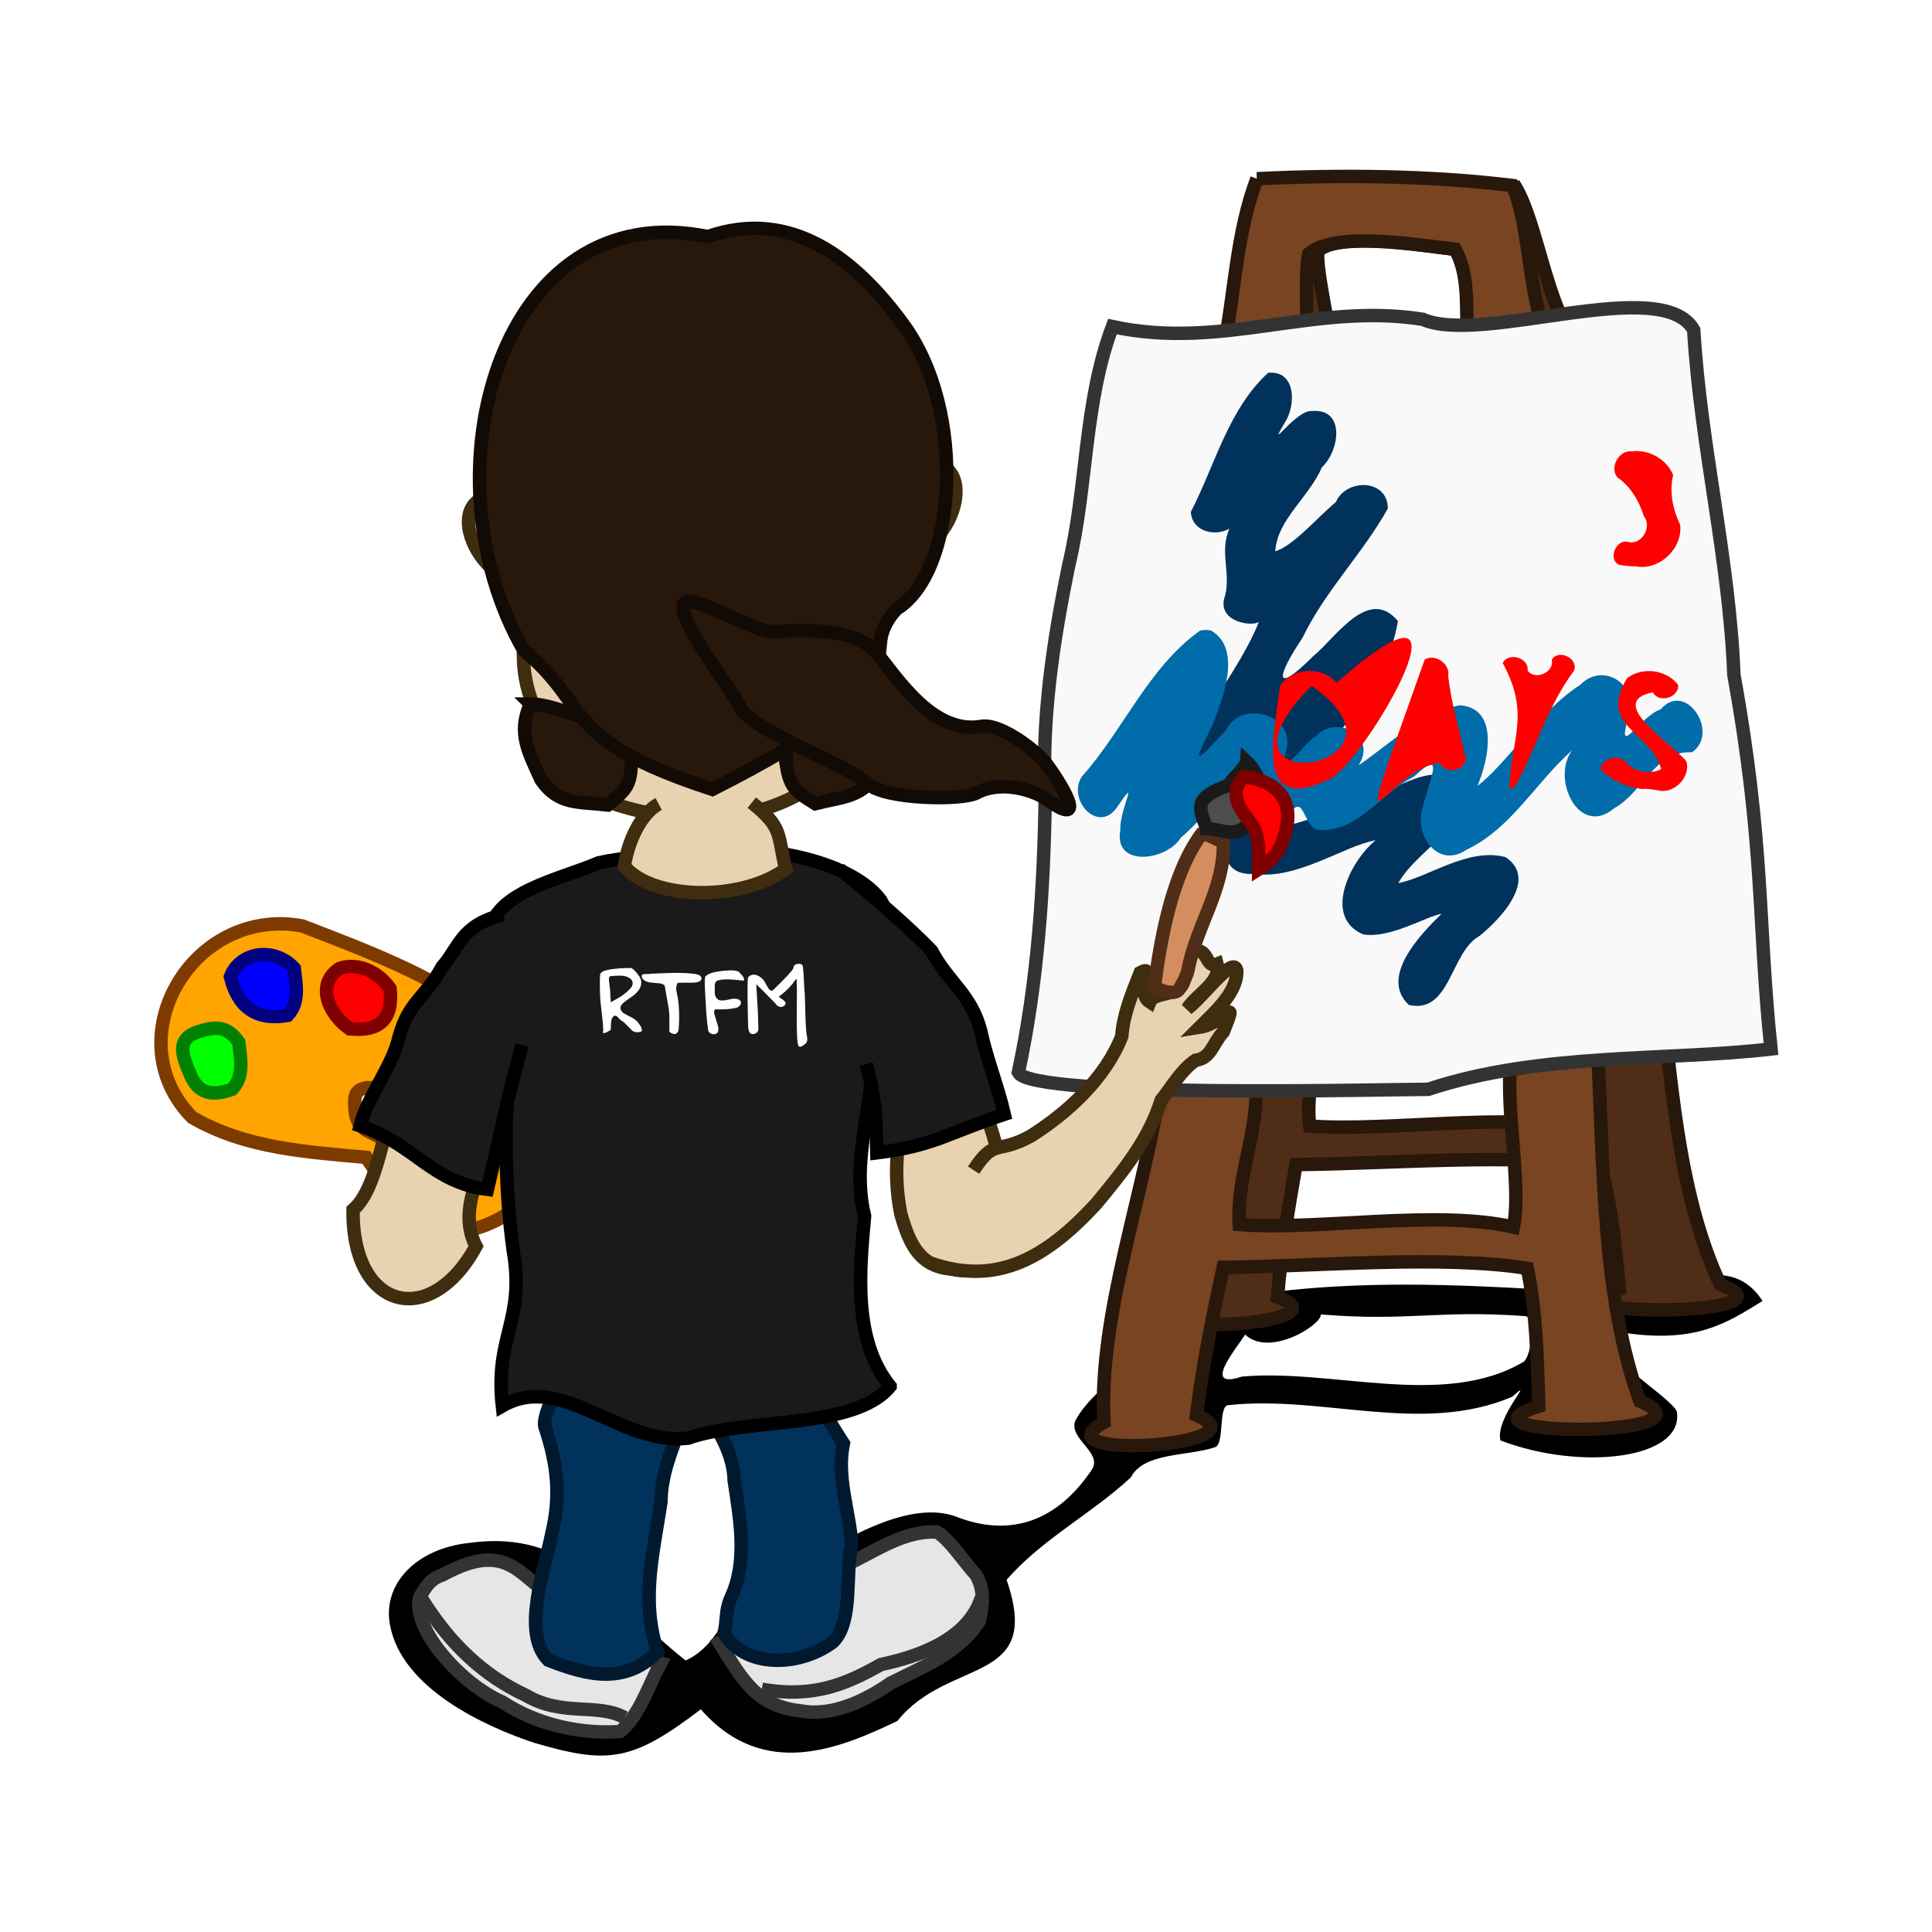 <svg:svg xmlns:dc="http://purl.org/dc/elements/1.1/" xmlns:ns2="http://creativecommons.org/ns#" xmlns:rdf="http://www.w3.org/1999/02/22-rdf-syntax-ns#" xmlns:svg="http://www.w3.org/2000/svg" height="143.749" id="svg2" version="1.0" viewBox="-10.52 -7.3 143.749 143.749" width="143.749">
  <svg:defs id="defs4">
    <svg:filter height="1.294" id="filter3467" width="1.103" x="-.051" y="-.147">
      <svg:feGaussianBlur id="feGaussianBlur3469" stdDeviation="2.19" />
    </svg:filter>
  </svg:defs>
  <svg:g id="layer1">
    <svg:path d="m83.875 88.875c-0.915 0.183-2.131 0.05-2.75 0.875-0.425 0.566-1.005 1.252-1.5 1.5-3.299 1.32-8.452 4.093-10.125 7.125-0.567 1.362 1.985 2.345 1.25 3.625-2.528 3.8-6.011 5.2-10.25 3.5-3.635-1.22-8.717 1.98-12.25 4.25-4.911 0.77-4.395 4.94-7.75 6.5-5.655-4.44-8.398-9.82-16.125-8.75-3.912 0.42-6.467 3.05-5.875 6.12 0.873 4.7 7.047 7.54 10.75 8.76 5.525 1.62 7.29 1.37 12.375-2.5 4.702 5.39 10.494 2.83 14.625 0.87 3.842-4.8 10.858-2.6 8.125-10.5 2.623-3.03 6.298-4.89 9.25-7.63 0.959-1.88 4.29-1.56 6.25-2.24 0.734-0.19 0.238-3.13 1-3.13 7.023-0.77 14.403 2.239 21.125-0.625 1.88-1.704-1.31 1.55-0.88 3.25 5.97 2.285 13.65 1.395 13.13-2.125-0.19-0.747-4.07-3.265-4.25-4-0.1-0.407-0.27-1.713 0.38-1.875 5.34 0.775 7.59-0.746 10.24-2.375-2.66-4.13-7.33-0.334-10.74-0.5-8.79-0.543-17.274-1.237-26.005-0.125zm19.125 1.75c0.65 0.163 0.49 2.762-0.12 3.375-5.937 3.55-14.253 0.51-21.005 1.125-3.024 1.004-0.423-2.068 0.25-3.125 1.838 1.721 5.728-0.748 5.625-1.5 6.673 0.535 8.596-0.35 15.25 0.125z" fill-rule="evenodd" filter="url(#filter3467)" id="path3398" />
    <svg:path d="m83.921 6.689c-1.322 3.651-1.162 7.638-1.79 11.454-1.151 2.536 5.811 2.05 6.206-0.7-0.068-1.107-1.006-5.062-0.782-6.097 1.865-1.492 8.174-0.293 11.408 0.053 1.577 2.325 0.77 5.267 1.737 7.799 2.14 0.118 5.61 1.143 6.12-0.897-2.26-2.777-2.95-8.952-4.58-11.694-6.199-0.663-12.077-0.194-18.319 0.082zm28.999 58.598c-2.34 0.685-3.9-0.363-6.39-0.371-0.51 3.249 1.29 8.768 0.82 11.743-5.87-1.182-14.506 0.24-20.416-0.17-0.466-3.488 1.42-7.114 0.433-10.146-1.279 0-6.754-0.206-7.594 0.504-0.024-0.048-0.073-0.025-0.115 0.169 0.011-0.05 0.788 0.061 0.834 0.018-0.637 7.144-3.688 15.389-2.813 22.659-5.054 2.61 12.46 1.575 6.855-0.476 0.248-3.294 0.807-6.602 1.376-9.867 6.82-0.063 16.31-0.843 22.63 0.066 0.85 2.871 1.12 5.959 1.43 9.194-7.33 2.121 14.06 2.123 7.5-0.339-3.25-6.91-3.68-15.879-4.55-22.984z" fill="#502d16" fill-rule="evenodd" id="path2574" stroke="#28170b" stroke-width="1px" />
    <svg:path d="m83 6c-1.549 4.069-1.636 8.514-2.5 12.768-1.307 2.827 5.684 2.286 6.25-0.781 0-1.234-0.185-5.248 0.104-6.401 1.957-1.664 7.683-0.722 10.896-0.336 1.434 2.592 0.443 5.872 1.25 8.695 2.14 0.131 5.54 1.273 6.18-1-2.08-3.096-1.72-9.389-3.18-12.445-6.16-0.74-12.741-0.808-19-0.5zm25.37 65.323c-2.39 0.763-3.88-0.405-6.37-0.414-0.7 3.622 0.75 9.775 0.09 13.091-5.791-1.318-14.517 0.268-20.401-0.189-0.25-3.889 1.861-7.931 1.061-11.311-1.279 0-6.741-0.23-7.625 0.562-0.021-0.054-0.071-0.028-0.125 0.188 0.014-0.055 0.784 0.068 0.832 0.021-1.079 7.964-4.641 17.155-4.216 25.259-5.215 2.91 12.362 1.76 6.884-0.53 0.452-3.672 1.216-7.36 1.987-11 6.825-0.07 16.359-0.94 22.633 0.073 0.67 3.201 0.74 6.644 0.85 10.25-7.461 2.364 13.93 2.367 7.53-0.378-2.83-7.703-2.7-17.702-3.13-25.622z" fill="#784421" fill-rule="evenodd" id="path2519" stroke="#28170b" stroke-width="1px" />
    <svg:path d="m72.25 17c8.201 1.771 14.98-1.812 23.086-0.543 4.424 1.951 17.794-3.401 20.164 0.793 0.51 8.631 2.65 16.999 2.99 25.677 2.28 12.614 1.77 18.432 2.76 27.823-7.82 0.905-17.27 0.256-25.5 3-2.538-0.009-29.449 0.696-30.5-1.25 1.451-6.763 1.895-13.606 2-20.5-0.285-5.816 0.582-11.57 1.75-17.25 1.397-5.814 1.122-12.112 3.25-17.75z" fill="#f9f9f9" fill-rule="evenodd" id="path2517" stroke="#333" stroke-width="1px" />
    <svg:path d="m83.833 20.439c-2.977 2.728-3.956 6.902-5.75 10.344 0.069 1.45 1.768 1.879 2.875 1.25-0.801 1.75 0.205 3.466-0.407 5.25-0.366 1.779 2.194 2.033 2.594 1.688-1.442 3.656-4.482 6.75-5.312 10.562 1.95 2.577 4.514-0.788 6.437-1.687 0.248 0.281-2.37 3.248-2.871 4.889-0.907 1.765-1.648 5.178 1.402 4.986 3.153 0.468 6.735-2.112 9.032-2.5-1.871 1.505-3.97 5.69-0.938 7 1.991 0.341 4.697-1.342 5.844-1.532-1.614 1.575-4.631 4.713-2.438 6.782 3.105 0.708 3.081-3.922 5.25-5.125 1.569-1.256 4.409-4.256 1.939-5.875-2.788-0.734-5.705 1.502-7.97 1.937 1.371-2.496 5.545-4.295 4.719-7.437-2.513-1.943-5.416 1.095-8.057 1.407-1.865 0.741-3.714 1.578-5.662 1.874 2.158-5.507 8.026-9.33 8.969-15.344-2.2-2.651-4.676 1.313-6.313 2.625-2.957 2.953-2.745 1.529-0.792-1.363 1.681-3.509 4.576-6.39 6.355-9.637-0.003-2.224-3.108-2.248-3.867-0.473-1.407 1.167-3.161 3.255-4.508 3.661 0.135-2.351 2.527-4.043 3.469-6.25 1.314-1.213 1.782-4.409-0.75-4.188-1.219-0.097-3.447 3.299-2 0.844 0.842-1.283 0.826-3.902-1.25-3.688z" fill="#00325c" id="path2589" />
    <svg:path d="m78.777 39.615c-3.861 2.745-5.744 7.462-8.813 10.875-1.092 1.725 1.213 4.286 2.625 2.281 1.778-2.628 0.161 0.183 0.25 1.688-0.529 2.845 3.5 2.27 4.5 0.562 1.116-0.869 3.486-3.815 4-3.5-0.496 2.687 3.102 2.794 4.495 1.279 0.767-0.51 0.739 1.88 2.099 1.659 2.702-0.02 4.42-2.831 6.75-3.969 2.537-2.404 0.978 0.628 0.656 2.281-0.693 2.025 1.111 4.612 3.25 3.156 3.341-1.576 5.171-5.035 7.871-7.406-1.6 2.092 0.49 6.543 3.13 4.313 2.14-1.18 3.01-4.32 5.78-4.157 2.1-1.433-0.46-5.389-2.34-3.187-1.5 0.468-3.35 3.824-2.38 0.562 0.83-2.335-1.85-4.204-3.62-2.375-2.93 1.856-5.5 5.911-7.628 7.5 0.828-1.882 1.668-5.804-1.313-6-2.937 0.57-5.155 2.863-7.531 4.469 1.445-2.172-1.627-3.852-3.188-2.156-0.718 0.329-2.791 3.416-2.25 1.219 0.998-2.736-3.243-4.116-4.437-1.657-2.228 2.365-2.624 2.839-1-0.375 0.786-2.015 2.242-5.685-0.094-7.062-0.263-0.051-0.549-0.051-0.812 0z" fill="#006ca9" id="path2597" />
    <svg:path d="m10.469 61.438c-7.411-0.101-12.053 8.953-6.688 14.406 3.99 2.308 8.499 2.563 12.938 2.968 3.036 4.495 5.794 7.253 10.656 4.126 3.267-4.209 4.502-8.467 1.906-10.782-3.674-5.502-11.304-8.234-17.312-10.562-0.517-0.092-1.006-0.15-1.5-0.156zm6.656 12.187c0.663 0 1.437 0.609 2 0.75 0.756 0.189 1.438 0.781 2.125 1.125 0.373 0.186 1.289 1.404 1.375 1.75 0.159 0.636 0.374 1.122 0.5 1.625 0.207 0.827-0.288 1-1 1-0.668 0-1.505-0.788-1.875-1.25 0.046 0-1.639-0.882-3.375-1.75-0.96-0.48-1-1.387-1-2.25 0-0.816 0.514-1 1.25-1z" fill="#ffa400" fill-rule="evenodd" id="path2605" stroke="#7e3b00" stroke-width="1px" />
    <svg:g id="g2548">
      <svg:g id="g2584" stroke="#333" stroke-width="1px" transform="matrix(.724 -.69 .69 .724 -229.79 226.01)">
        <svg:path d="m282.9 109.14c2.36 1.64 6.34 1.45 8.57 3.84 0.32 0.94-0.1 3.29-0.09 4.28-0.29 1.27-1.15 1.99-2.18 2.68-2.67 0.69-5.42-0.42-7.96-1.2-2.27-0.35-4.9-1.19-6.28-3.12-2.18-2.58-1.52-4.71-0.88-7.87 2.92 0.57 5.86 1.04 8.82 1.39z" fill="#e6e6e6" fill-rule="evenodd" id="path2480" />
        <svg:path d="m290.5 118.79c-2.89 1.59-6.5-0.1-8.84-1.55-2.85-0.72-5.36-1.63-7.69-4.79" fill="none" id="path2484" />
      </svg:g>
      <svg:path d="m47.404 91.91c2.177 2.725 1.962 3.797 4.825 8.19-0.519 2.54 0.446 4.98 0.625 7.5-0.515 2.2 0.137 5.69-1.375 7.25-2.63 1.98-6.665 1.89-8.125-0.63 0.25-1 0.06-1.6 0.5-2.62 1.286-2.74 0.677-5.87 0.25-8.75-0.058-3.795-4.126-6.576-3.984-10.37 2.168-0.801 5.916-2.166 7.284-0.57z" fill="#00325c" fill-rule="evenodd" id="path2482" stroke="#00192e" stroke-width="1px" />
      <svg:g id="g2600" stroke="#333" stroke-width="1px" transform="matrix(.844 .536 -.536 .844 -129.57 -120.77)">
        <svg:path d="m260.46 110.09c-3.16 0.67-5.55-2.15-8.48 3.18-0.6 0.72-0.58 1.42-0.53 2.3 0.71 2.29 6.08 3.81 9.37 3.28 3.02 0.04 6.07-1.02 8.57-2.84 0.58-1.71-0.04-4.02-0.18-5.92-2.78 0.88-5.95 0.73-8.75 0z" fill="#e6e6e6" fill-rule="evenodd" id="path2492" />
        <svg:path d="m251.51 115.52c3.75 1.82 7.14 2.42 10.53 1.97 3.14-0.1 4.78-2.39 7.08-2.54" fill="none" id="path2494" />
      </svg:g>
      <svg:path d="m32.936 91.871c-0.145 0.779-3.187 5.63-2.923 6.954 0.944 2.795 1.212 5.175 0.513 8.025-0.555 2.79-2.248 7.32-0.25 9.37 2.845 1.13 5.706 1.85 8.125-0.62-1.246-3.86-0.335-7.17 0.259-11.18 0.028-3.8 2.764-6.922 2.621-10.742-2.167-0.801-6.977-3.403-8.345-1.807z" fill="#00325c" fill-rule="evenodd" id="path2496" stroke="#00192e" stroke-width="1px" />
      <svg:path d="m24.899 85.426c-3.397 6.245-9.253 4.731-9.149-2.71 2.271-1.957 2.286-8.24 4.281-10.261 0.641-0.959 1.231-1.772 2.065-2.5 2.921-0.203 4.991 1.075 5.69 3.892-0.537 3.227-4.864 7.823-2.887 11.579z" fill="#e9d2af" fill-rule="evenodd" id="path2532" stroke="#3f2d10" stroke-width="1px" />
      <svg:path d="m56.5 83c0.662 2.364 1.459 3.918 3.75 4.125 5.842 1.2 4.176-6.747 2.875-10.75-4.841-7.697-7.953 0.014-6.625 6.625z" fill="#e9d2af" fill-rule="evenodd" id="path2576" stroke="#3f2d10" stroke-width="1px" />
      <svg:path d="m61.922 79.765c1.566-2.418 1.727-1.148 4.255-2.54 2.796-1.768 5.563-4.333 6.77-7.428 0.107-1.572 0.702-3.034 1.372-4.73 1.268-0.702-0.427 1.447 0.711 2.186 0.277-0.714 1.825-0.461 2.376-1.2 0.511-0.685-0.006-2.431 0.726-2.598 1.362-0.312 0.982 1.335 1.904 0.971 0.347 1.316-1.509 2.244-2.205 3.314 1.16-0.858 3.348-3.918 3.661-2.88 0.145 1.632-1.726 3.242-2.756 4.273 1.906-0.303 2.929-2.572 1.768 0.335-0.843 0.944-0.899 1.952-2.077 2.127-1.057 0.72-1.742 1.947-2.548 2.962-0.938 2.986-2.868 5.326-4.837 7.708-3.687 4.004-7.4 6.199-12.437 4.371" fill="#e9d2af" fill-rule="evenodd" id="path2528" stroke="#3f2d10" stroke-width="1px" />
      <svg:path d="m55.71 95.851c-2.805-3.461-2.26-8.706-1.902-12.67-1.228-4.957 1.431-9.842 0.378-14.797-0.465-3.106 2.397-5.976 0.836-8.684-1.784-2.413-6.292-3.536-9.321-3.691-3.886 0.57-7.808 0.045-11.667 0.884-2.847 1.239-7.81 2.166-8.127 5.239-0.137 2.774 2.756 7.192 1.47 9.696-0.387 4.452-0.334 9.48 0.293 13.944 0.894 5.194-1.39 6.356-0.814 11.535 4.481-2.566 8.733 2.973 13.822 2.4 4.268-1.526 12.384-0.619 15.032-3.856z" fill="#1a1a1a" fill-rule="evenodd" id="path2498" stroke="#000" stroke-width="1px" />
      <svg:path d="m28.339 70.455c-1.052 3.601-1.561 6.371-2.59 10.74-4.193-0.544-5.309-3.312-9.477-4.732 0.489-2.06 2.429-4.473 2.881-6.547 0.732-2.728 1.953-2.929 3.218-5.271 1.297-1.477 1.416-3.136 4.565-3.897" fill="#1a1a1a" fill-rule="evenodd" id="path2534" stroke="#000" stroke-width="1px" />
      <svg:path d="m27.14 22.542c-1.409 4.801 0.633 10.454 1.891 15.156-1.823 5.854 0.535 10.131 6.088 14.801 6.425 2.088 13.614 1.64 19.172-5.283 1.367-11.378-0.052-4.471 2.534-13.976 0.855-12.313-3.514-20.66-15.09-19.765-8.002-0.262-11.436 3.864-14.595 9.067z" fill="#e9d2af" fill-rule="evenodd" id="path2502" stroke="#3f2d10" stroke-width="1px" />
      <svg:path d="m38.488 52.518c-1.304 0.695-2.281 2.765-2.556 4.636 2.18 2.574 8.822 2.589 12.002 0.201-0.625-2.688-0.211-3.069-2.517-4.937" fill="#e9d2af" fill-rule="evenodd" id="path2500" stroke="#3f2d10" stroke-width="1px" />
      <svg:path d="m56.115 27.661c7.413-2.957 4.337 7.177 0.15 6.004" fill="#e9d2af" fill-rule="evenodd" id="path2520" stroke="#3f2d10" stroke-width="1px" />
      <svg:path d="m28.598 29.739c-7.747-1.92-3.319 7.701 0.669 5.968" fill="#e9d2af" fill-rule="evenodd" id="path2524" stroke="#3f2d10" stroke-width="1px" />
      <svg:path d="m53.926 71.877c0.701 2.425 0.731 4.093 0.795 6.599 4.197-0.51 5.304-1.483 9.483-2.869-0.472-2.064-1.319-4.126-1.754-6.204-0.71-2.733-2.399-3.59-3.645-5.942-1.598-1.711-4.961-4.585-6.858-6.092" fill="#1a1a1a" fill-rule="evenodd" id="path2530" stroke="#000" stroke-width="1px" />
      <svg:path d="m28.95 45.081c-1.003 2.166-0.102 3.657 0.796 5.657 1.311 1.877 2.766 1.597 4.949 1.856 1.465-1.188 1.72-1.499 1.768-3.358-0.356-2.505-0.816-1.84-2.828-2.917-1.352-0.347-3.285-1.238-4.685-1.238z" fill="#28170b" fill-rule="evenodd" id="path2580" stroke="#120a04" stroke-width="1px" />
      <svg:path d="m54.864 44.302c1.275 2.018 0.574 3.612-0.058 5.712-1.057 2.031-2.536 1.942-4.668 2.481-1.606-0.989-1.899-1.265-2.187-3.102 0.03-2.53 0.571-1.93 2.427-3.258 1.296-0.519 3.098-1.652 4.486-1.833z" fill="#28170b" fill-rule="evenodd" id="path2582" stroke="#120a04" stroke-width="1px" />
      <svg:path d="m42.48 51.433c16.673-8.414 10.322-9.711 13.695-13.408 4.477-2.717 5.29-14.654 0.515-21.191-3.522-4.824-8.318-8.692-14.547-6.529-15.372-3.176-21.264 17.564-13.706 30.763 5.169 4.303 2.623 6.639 14.043 10.365z" fill="#28170b" fill-rule="evenodd" id="path2506" stroke="#120a04" stroke-width="1px" />
      <svg:path d="m40.653 37.438c-1.745 0.209 3.438 6.788 3.933 7.898 0.767 1.72 7.978 4.27 9.458 5.667 1.257 1.186 7.019 1.272 8.095 0.698 1.811-0.966 4.233-0.234 5.265 0.503 3.221 2.302 0.912-1.349-0.046-2.64-0.753-1.013-3.46-3.064-4.858-2.82-3.697 0.648-6.388-3.814-7.891-5.566-1.428-1.665-5.296-1.7-7.381-1.45-1.302 0.156-4.932-2.178-6.575-2.29z" fill="#28170b" fill-rule="evenodd" id="path2476" stroke="#120a04" stroke-width="1px" />
      <svg:path d="m75.375 66.125c0.43-3.406 1.283-8.371 3.5-11.375 0.299-0.075 1.367 0.496 1.625 0.625 0.119 3.441-2.025 6.215-2.625 9.5-0.163 0.653-0.417 0.959-0.625 1.375-0.302 0.604-1.55 0.119-1.875-0.125z" fill="#d38d5f" fill-rule="evenodd" id="path2578" stroke="#502d16" stroke-width="1px" />
      <svg:path d="m79.272 54.349c-0.71-1.752-0.852-2.319 1.654-3.236 0.162-0.384 1.281-1.333 1.313-1.748 0.631 0.587 1.33 2.02 1.55 3.148-2.345 3.032-2.839 1.918-4.517 1.836z" fill="#4d4d4d" fill-rule="evenodd" id="path2581" stroke="#1a1a1a" stroke-width="1px" />
      <svg:path d="m34.564 69.539c-0.124 0.005-0.305 0.089-0.201-0.115-0.004-0.953-0.228-1.891-0.238-2.844-0.012-0.468-0.028-0.938 0.008-1.403 0.137-0.254 0.467-0.284 0.721-0.343 0.53-0.083 1.071-0.119 1.606-0.105 0.263 0.147 0.439 0.413 0.609 0.655 0.224 0.339 0.125 0.793-0.142 1.077-0.307 0.396-0.798 0.573-1.138 0.93-0.254 0.208-0.145 0.58 0.127 0.711 0.344 0.218 0.76 0.336 1.028 0.662 0.15 0.183 0.31 0.405 0.296 0.651-0.237 0.153-0.668 0.115-0.837-0.158-0.217-0.188-0.403-0.441-0.637-0.593-0.249-0.078-0.419-0.635-0.706-0.276-0.154 0.248-0.11 0.563-0.134 0.844 0.031 0.145-0.159 0.161-0.245 0.238l-0.117 0.069zm0.36-2.264c0.539-0.303 1.112-0.6 1.506-1.09 0.186-0.203 0.166-0.547-0.081-0.691-0.376-0.274-0.87-0.195-1.305-0.177-0.401-0.053-0.216 0.455-0.211 0.692 0.063 0.419 0.06 0.845 0.091 1.266zm4.359 2.099c-0.002-0.659 0.042-1.328-0.109-1.976-0.082-0.457-0.161-0.915-0.24-1.372-0.206-0.206-0.554-0.157-0.826-0.203-0.333-0.017-0.787-0.083-0.885-0.465-0.033-0.296 0.474-0.134 0.671-0.206 1.064-0.042 2.135-0.124 3.197 0 0.243 0.024 0.699 0.12 0.558 0.46-0.188 0.228-0.528 0.191-0.795 0.204-0.313 0.003-0.626-0.005-0.939 0.011-0.234 0.323-0.064 0.736-0.005 1.09 0.113 0.745 0.132 1.506 0.072 2.256 0.015 0.299-0.182 0.581-0.504 0.412-0.098-0.025-0.201-0.098-0.195-0.211zm3.411-1.577c-0.195 0.195 0.024 0.549 0.068 0.792 0.088 0.298 0.261 0.637 0.111 0.941-0.218 0.238-0.712 0.107-0.712-0.248-0.143-0.982-0.174-1.976-0.229-2.966 0-0.319-0.05-0.648 0.023-0.959 0.325-0.311 0.808-0.349 1.231-0.413 0.41-0.031 0.844-0.105 1.239 0.042 0.151 0.175 0.502 0.442 0.405 0.679-0.634-0.05-1.286-0.178-1.916-0.022-0.334 0.089-0.243 0.528-0.251 0.79-0.034 0.323 0.126 0.726 0.51 0.704 0.429 0.031 0.869-0.252 1.287-0.061 0.36 0.221 0.016 0.623-0.298 0.628-0.48 0.108-0.979 0.107-1.468 0.093zm6.189 2.716c-0.119-0.373-0.089-0.777-0.112-1.164-0.037-1.266 0.038-2.532-0.021-3.796-0.064-0.06-0.237 0.296-0.342 0.39-0.278 0.351-0.637 0.653-0.984 0.917 0.156 0.153 0.604 0.335 0.493 0.573-0.22 0.318-0.595 0.196-0.763-0.095-0.466-0.471-0.926-0.949-1.406-1.404 0.067 1.114 0.146 2.229 0.156 3.345 0.01 0.306-0.448 0.488-0.645 0.259-0.158-0.269-0.095-0.601-0.128-0.899-0.023-1.017-0.043-2.034-0.019-3.051-0.001-0.316 0.357-0.41 0.611-0.351 0.316 0.101 0.597 0.334 0.722 0.647 0.133 0.18 0.278 0.647 0.542 0.501 0.357-0.362 0.726-0.715 1.076-1.084 0.17-0.234 0.454-0.413 0.481-0.725 0.147-0.214 0.673-0.261 0.681 0.086 0.073 0.651 0.066 1.308 0.131 1.959 0.052 1.008 0.026 2.021 0.133 3.025 0.068 0.265 0.135 0.594-0.152 0.762-0.113 0.092-0.327 0.275-0.454 0.105z" fill="#fff" id="text2423" />
    </svg:g>
    <svg:path d="m109.94 34.724c-0.89-0.439-0.16-2.043 0.76-1.675 0.98 0.156 1.71-1.189 1.09-1.939-0.35-1.137-1-2.225-1.99-2.909-0.57-0.756 0.14-2.019 1.08-1.916 1.27-0.178 2.6 0.577 3.09 1.758-0.3 1.248-0.02 2.566 0.52 3.708 0.21 1.739-1.53 3.408-3.26 3.091-0.43 0-0.86-0.049-1.29-0.118zm-25.218 9.001c0.903-1.374 3.161-1.49 4.201-0.217 11.427-10.053 2.186 5.621-0.362 7.082-5.773 2.888-4.326-2.863-3.839-6.865zm2.352 0.008c-8.875 8.907 8.886 6.215 0 0zm10.146-0.496c0.091 0.056 0.097 0.061 0 0zm-1.736-1.467c0.779-0.461 1.907 0.321 1.749 1.212 0.225 2.093 0.857 4.11 1.312 6.158-0.046 0.933-1.58 1.19-1.929 0.323-4.322 0.515-7.225 9.514-1.132-7.693zm6.296 9.662c0.11-3.759 1.6-5.546-0.49-9.398 0.43-0.863 1.98-0.386 1.85 0.564 0.56 0.764 2 0.122 1.8-0.803 0.49-0.867 2.06-0.068 1.64 0.832-1.94 2.584-2.77 5.687-4.3 8.483-0.14 0.142-0.31 0.259-0.5 0.322zm9.91-0.026c-1.16-0.125-2.28-0.639-3.12-1.454 0.11-0.913 1.55-1.206 2-0.407 0.65 0.629 1.7 0.79 2.51 0.382-0.72-2.78-4.76-3.162-2.54-6.766 1.13-0.876 2.94-0.64 3.8 0.496 0.09 0.949-1.44 1.399-1.88 0.555-3.63 0.719 1.53 3.873 2.5 5.146 0.33 1.207-0.98 2.491-2.18 2.133-0.36-0.044-0.72-0.125-1.09-0.085z" fill="#f00" id="text2583" />
    <svg:path d="m4.125 69.5c-1.593 0.575-1.036 1.861-0.5 3.125 0.634 1.542 1.716 1.623 3.125 1.125 0.916-0.962 0.637-2.268 0.5-3.5-0.874-1.253-1.763-1.202-3.125-0.75z" fill="#0f0" fill-rule="evenodd" id="path3385" stroke="#008000" stroke-width="1px" />
    <svg:path d="m6.625 65.375c0.545 2.221 1.876 3.284 4.25 2.875 0.916-0.962 0.637-2.268 0.5-3.5-1.45-1.6-4.028-1.268-4.75 0.625z" fill="#00f" fill-rule="evenodd" id="path3392" stroke="#000080" stroke-width="1px" />
    <svg:path d="m14.75 64.75c-1.858 1.233-0.753 3.468 0.75 4.5 2.551 0.257 3.216-1.058 3-3-0.874-1.253-2.388-1.952-3.75-1.5z" fill="#f00" fill-rule="evenodd" id="path3394" stroke="#800000" stroke-width="1px" />
    <svg:path d="m82 50.5c-1.098 1.217-0.368 2.248 0.5 3.375 0.788 1.054 0.625 2.254 0.625 3.5 1.388-0.877 1.863-1.828 2.125-3.375 0.349-2.228-1.334-3.329-3.25-3.5z" fill="#f00" fill-rule="evenodd" id="path3473" stroke="#800000" stroke-width="1px" />
  </svg:g>
</svg:svg>